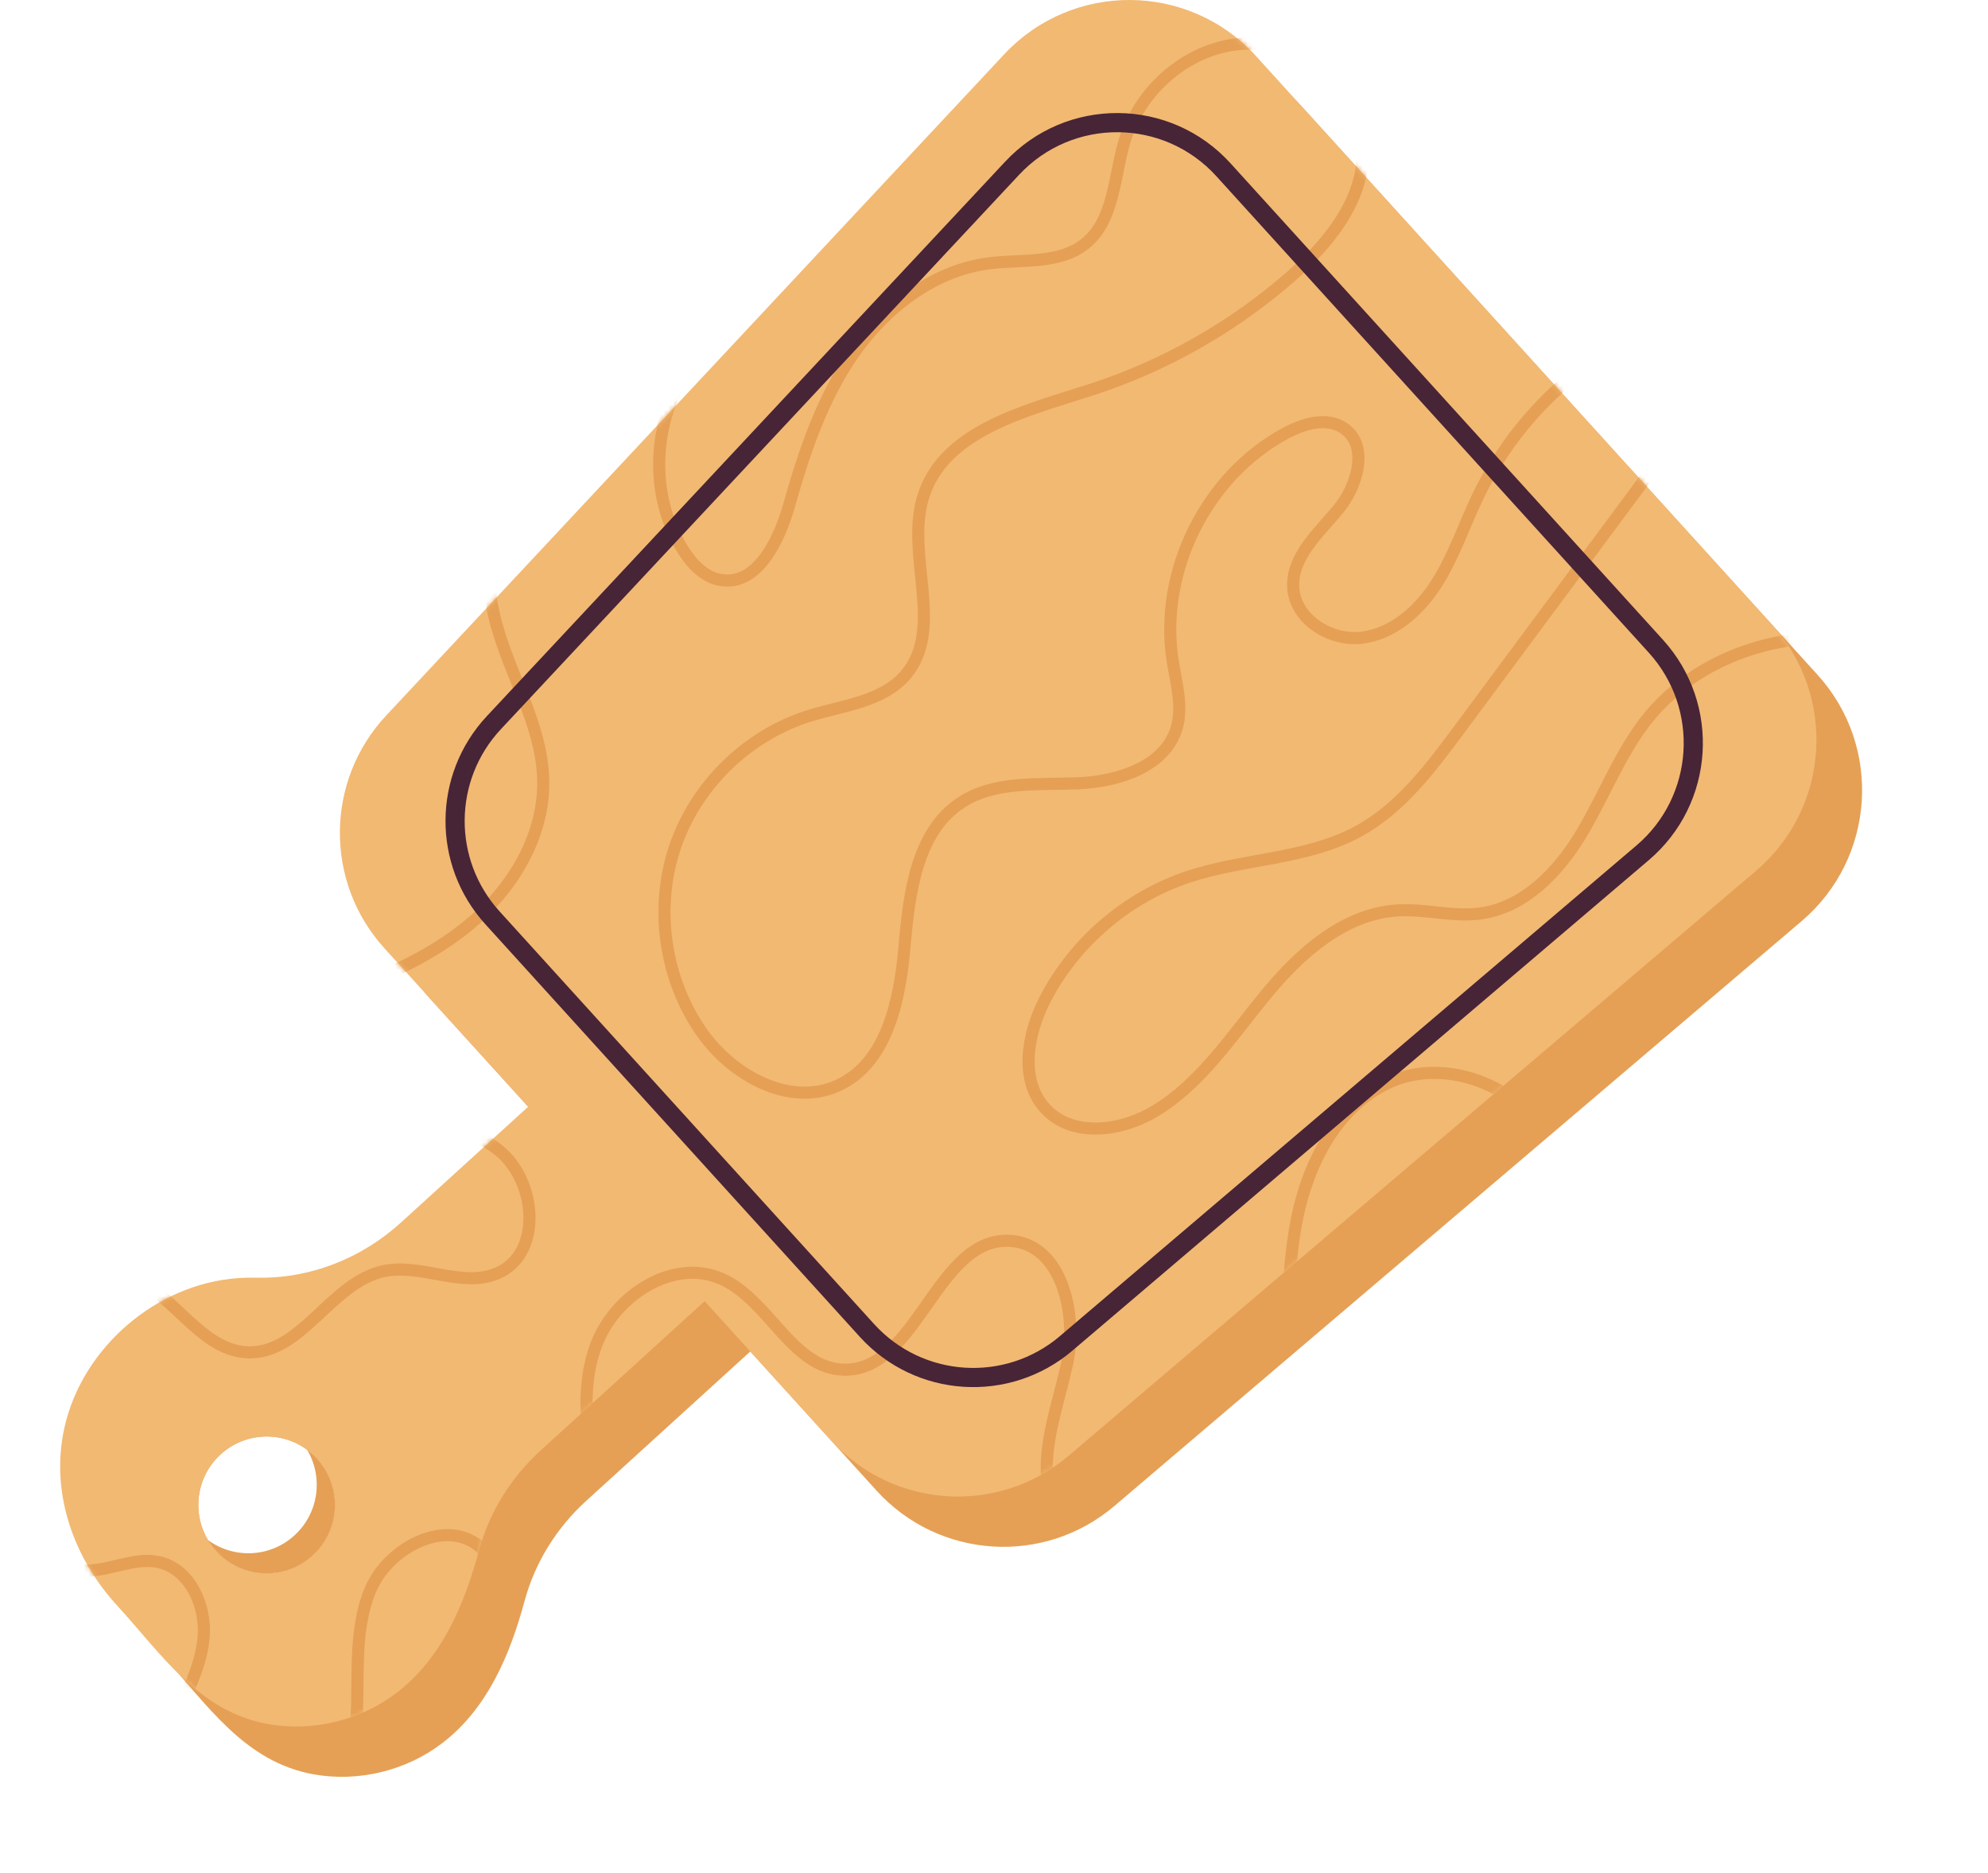 <svg width="415" height="391" viewBox="0 0 415 391" fill="none" xmlns="http://www.w3.org/2000/svg">
<g clip-path="url(#clip0_447_2147)">
<path d="M232.631 314.325L376.108 192.246C391.52 179.127 393.02 155.834 379.416 140.843L271.747 22.228C257.695 6.744 233.432 6.565 219.15 21.841L90.129 159.848C77.387 173.476 77.23 194.617 89.771 208.431L182.984 311.124C195.961 325.419 217.924 326.838 232.626 314.331L232.631 314.325Z" fill="#E5A055"/>
<path d="M59.108 277.274C60.429 277.184 61.739 277.151 63.055 277.179C74.195 277.431 84.972 273.176 93.213 265.669L125.455 236.327L162.298 276.915L122.364 313.265C116.206 318.871 111.699 326.087 109.516 334.137C106.386 345.68 101.656 356.64 92.385 363.777C84.827 369.59 74.778 372.029 65.4 370.325C50.934 367.695 43.219 355.676 33.993 345.63C24.812 335.628 19.941 321.916 22.998 308.382C26.743 291.766 42.15 278.496 59.113 277.274H59.108ZM45.106 323.721C50.402 329.557 59.432 329.988 65.26 324.685C71.088 319.382 71.519 310.339 66.223 304.503C60.927 298.667 51.897 298.235 46.069 303.539C40.241 308.842 39.81 317.885 45.106 323.721Z" fill="#E5A055"/>
<path d="M262.219 11.728L369.888 130.348C383.492 145.339 381.992 168.633 366.579 181.751L223.103 303.83C208.401 316.343 186.439 314.925 173.462 300.623L147.099 271.578L112.836 302.765C106.678 308.371 102.171 315.586 99.988 323.637C96.858 335.18 92.128 346.14 82.857 353.276C75.299 359.09 65.25 361.529 55.872 359.824C41.406 357.195 33.691 345.175 24.465 335.129C15.284 325.128 10.413 311.415 13.47 297.882C17.215 281.265 32.622 267.996 49.585 266.774C50.907 266.678 52.217 266.65 53.532 266.678C64.673 266.931 75.45 262.675 83.691 255.169L110.261 230.99L80.253 197.93C67.713 184.117 67.87 162.976 80.612 149.347L209.622 11.341C223.903 -3.936 248.161 -3.756 262.219 11.728ZM43.41 321.428C43.886 322.229 44.452 322.998 45.106 323.721C50.403 329.557 59.433 329.988 65.261 324.685C71.089 319.382 71.52 310.339 66.224 304.503C65.569 303.785 64.858 303.146 64.108 302.591C58.755 298.644 51.181 298.886 46.069 303.539C40.958 308.192 40.001 315.715 43.41 321.428Z" fill="#F2B973"/>
<path d="M45.107 323.721C50.403 329.557 59.433 329.988 65.261 324.685C71.089 319.382 71.52 310.339 66.224 304.503C65.569 303.785 64.858 303.146 64.108 302.591C67.523 308.304 66.56 315.833 61.449 320.48C56.337 325.133 48.763 325.375 43.411 321.428C43.886 322.229 44.452 322.998 45.107 323.721Z" fill="#E5A055"/>
<mask id="mask0_447_2147" style="mask-type:luminance" maskUnits="userSpaceOnUse" x="12" y="-1" width="368" height="362">
<path d="M262.219 11.728L369.888 130.348C383.492 145.339 381.992 168.633 366.579 181.751L223.103 303.83C208.401 316.343 186.439 314.925 173.462 300.623L147.099 271.578L112.836 302.765C106.678 308.371 102.171 315.586 99.988 323.637C96.858 335.18 92.128 346.14 82.857 353.276C75.299 359.09 65.25 361.529 55.872 359.824C41.406 357.195 33.691 345.175 24.465 335.129C15.284 325.128 10.413 311.415 13.47 297.882C17.215 281.265 32.622 267.996 49.585 266.774C50.907 266.678 52.217 266.65 53.532 266.678C64.673 266.931 75.45 262.675 83.691 255.169L110.261 230.99L80.253 197.93C67.713 184.117 67.87 162.976 80.612 149.347L209.622 11.341C223.903 -3.936 248.161 -3.756 262.219 11.728ZM43.41 321.428C43.886 322.229 44.452 322.998 45.106 323.721C50.403 329.557 59.433 329.988 65.261 324.685C71.089 319.382 71.52 310.339 66.224 304.503C65.569 303.785 64.858 303.146 64.108 302.591C58.755 298.644 51.181 298.886 46.069 303.539C40.958 308.192 40.001 315.715 43.41 321.428Z" fill="white"/>
</mask>
<g mask="url(#mask0_447_2147)">
<path d="M414.289 145.782C395.086 126.743 359.083 129.485 342.976 151.214C337.624 158.435 334.433 167.018 329.714 174.67C325 182.323 318.002 189.426 309.106 190.648C303.373 191.438 297.568 189.684 291.79 190.02C280.599 190.676 271.384 198.934 264.251 207.595C257.119 216.257 250.781 226.023 241.208 231.853C234.154 236.147 224.021 237.504 218.339 231.511C212.779 225.641 214.386 215.993 218.064 208.789C224.234 196.708 235.291 187.228 248.161 182.979C259.784 179.144 272.75 179.391 283.504 173.543C292.299 168.761 298.542 160.47 304.51 152.425C317.834 134.463 331.152 116.501 344.477 98.539C347.282 94.755 350.159 90.831 351.228 86.239C352.298 81.648 351.083 76.182 347.125 73.631C341.806 70.206 334.758 73.451 329.758 77.331C320.818 84.255 313.506 93.28 308.585 103.467C305.674 109.488 303.575 115.929 300.02 121.586C296.459 127.248 291.017 132.226 284.394 133.084C277.771 133.942 270.303 129.266 269.962 122.584C269.637 116.187 275.213 111.315 279.3 106.388C283.392 101.465 285.833 93.062 280.576 89.407C277.055 86.962 272.195 88.375 268.417 90.404C251.806 99.313 241.88 119.282 244.797 137.928C245.53 142.609 246.975 147.436 245.625 151.971C243.24 159.993 233.522 163.11 225.169 163.48C216.816 163.85 207.774 162.903 200.748 167.438C191.309 173.527 189.792 186.454 188.813 197.655C187.833 208.857 185.129 221.93 174.9 226.578C164.896 231.13 152.938 224.559 146.584 215.584C138.746 204.517 136.574 189.639 140.918 176.789C145.262 163.94 156.011 153.44 168.949 149.415C176.031 147.211 184.283 146.488 189.087 140.826C197.305 131.139 188.98 115.884 192.709 103.736C196.958 89.883 213.977 85.802 227.75 81.356C243.033 76.423 257.292 68.344 269.396 57.777C277.223 50.943 284.574 42.023 284.518 31.624C284.45 19.7 273.287 9.345 261.379 9.093C249.477 8.841 238.331 17.794 234.837 29.191C232.519 36.748 232.682 45.959 226.507 50.881C221.082 55.209 213.328 54.082 206.453 54.962C194.954 56.437 184.95 64.129 178.287 73.631C171.625 83.128 167.88 94.34 164.717 105.507C162.595 113.008 157.971 122.449 150.312 121.031C146.852 120.392 144.255 117.505 142.413 114.505C134.323 101.353 136.674 82.691 147.776 71.96C134.01 72.016 120.417 78.637 111.879 89.446C103.341 100.254 100.033 115.027 103.151 128.453C105.877 140.193 113.183 150.895 113.402 162.942C113.603 173.936 107.647 184.38 99.451 191.702C91.26 199.023 81.009 203.609 70.675 207.332C62.311 210.342 51.802 216.032 53.762 224.716C55.559 232.666 66.084 234.135 74.218 233.894C84.564 233.585 95.851 233.596 103.996 239.993C112.142 246.395 113.323 261.728 103.789 265.776C96.444 268.893 87.957 263.673 80.147 265.305C69.124 267.609 63.038 282.594 51.78 282.258C40.958 281.933 35.231 267.502 24.532 265.815C18.419 264.851 12.317 268.579 8.756 273.647C5.195 278.715 3.701 284.915 2.469 290.986C0.946 298.504 -0.274 306.387 1.848 313.759C3.969 321.131 10.357 327.808 18.021 327.813C23.088 327.813 28.054 324.999 33.02 326.019C39.631 327.381 43.136 335.168 42.498 341.896C41.859 348.623 38.288 354.65 35.494 360.8C32.7 366.95 30.635 374.081 33.098 380.376C36.922 390.159 50.778 392.94 59.814 387.603C68.85 382.271 73.334 371.418 74.274 360.957C75.148 351.224 73.569 341.004 77.269 331.962C80.97 322.919 93.421 316.5 100.548 323.177C110.927 332.898 95.621 352.39 103.873 363.984C108.246 370.123 117.97 370.521 124.078 366.114C130.186 361.708 133.007 353.859 133.327 346.325C133.802 335.157 129.626 324.405 126.323 313.731C123.02 303.056 120.568 291.368 124.403 280.873C128.238 270.378 140.627 262.373 150.788 266.992C160.641 271.477 165.434 285.728 176.261 285.879C191.584 286.092 195.575 258.078 210.87 258.992C221.58 259.631 225.034 274.14 222.756 284.64C220.477 295.141 215.663 306.566 220.791 316.001C226.456 326.423 242.233 327.572 251.873 320.671C261.508 313.77 265.875 301.56 267.465 289.804C269.055 278.047 268.433 266.028 270.751 254.395C273.069 242.762 279.126 230.956 289.881 225.972C304.476 219.211 324.132 230.037 326.243 246.003C327.39 254.67 324.725 265.226 331.348 270.922C335.956 274.886 343.239 274.101 348.312 270.76C353.384 267.424 356.765 262.109 359.984 256.957" stroke="#E5A055" stroke-width="2.53" stroke-linecap="round" stroke-linejoin="round"/>
</g>
<path d="M222.593 280.363L342.904 177.995C355.83 166.996 357.084 147.464 345.68 134.895L255.395 35.431C243.61 22.447 223.265 22.296 211.29 35.106L103.101 150.828C92.419 162.253 92.284 179.985 102.804 191.567L180.969 277.678C191.852 289.669 210.266 290.858 222.599 280.363H222.593Z" stroke="#482437" stroke-width="4" stroke-linecap="round" stroke-linejoin="round"/>
</g>
<defs>
<clipPath id="clip0_447_2147">
<rect width="415" height="391" fill="white" transform="matrix(-1 0 0 1 415 0)"/>
</clipPath>
</defs>
</svg>
